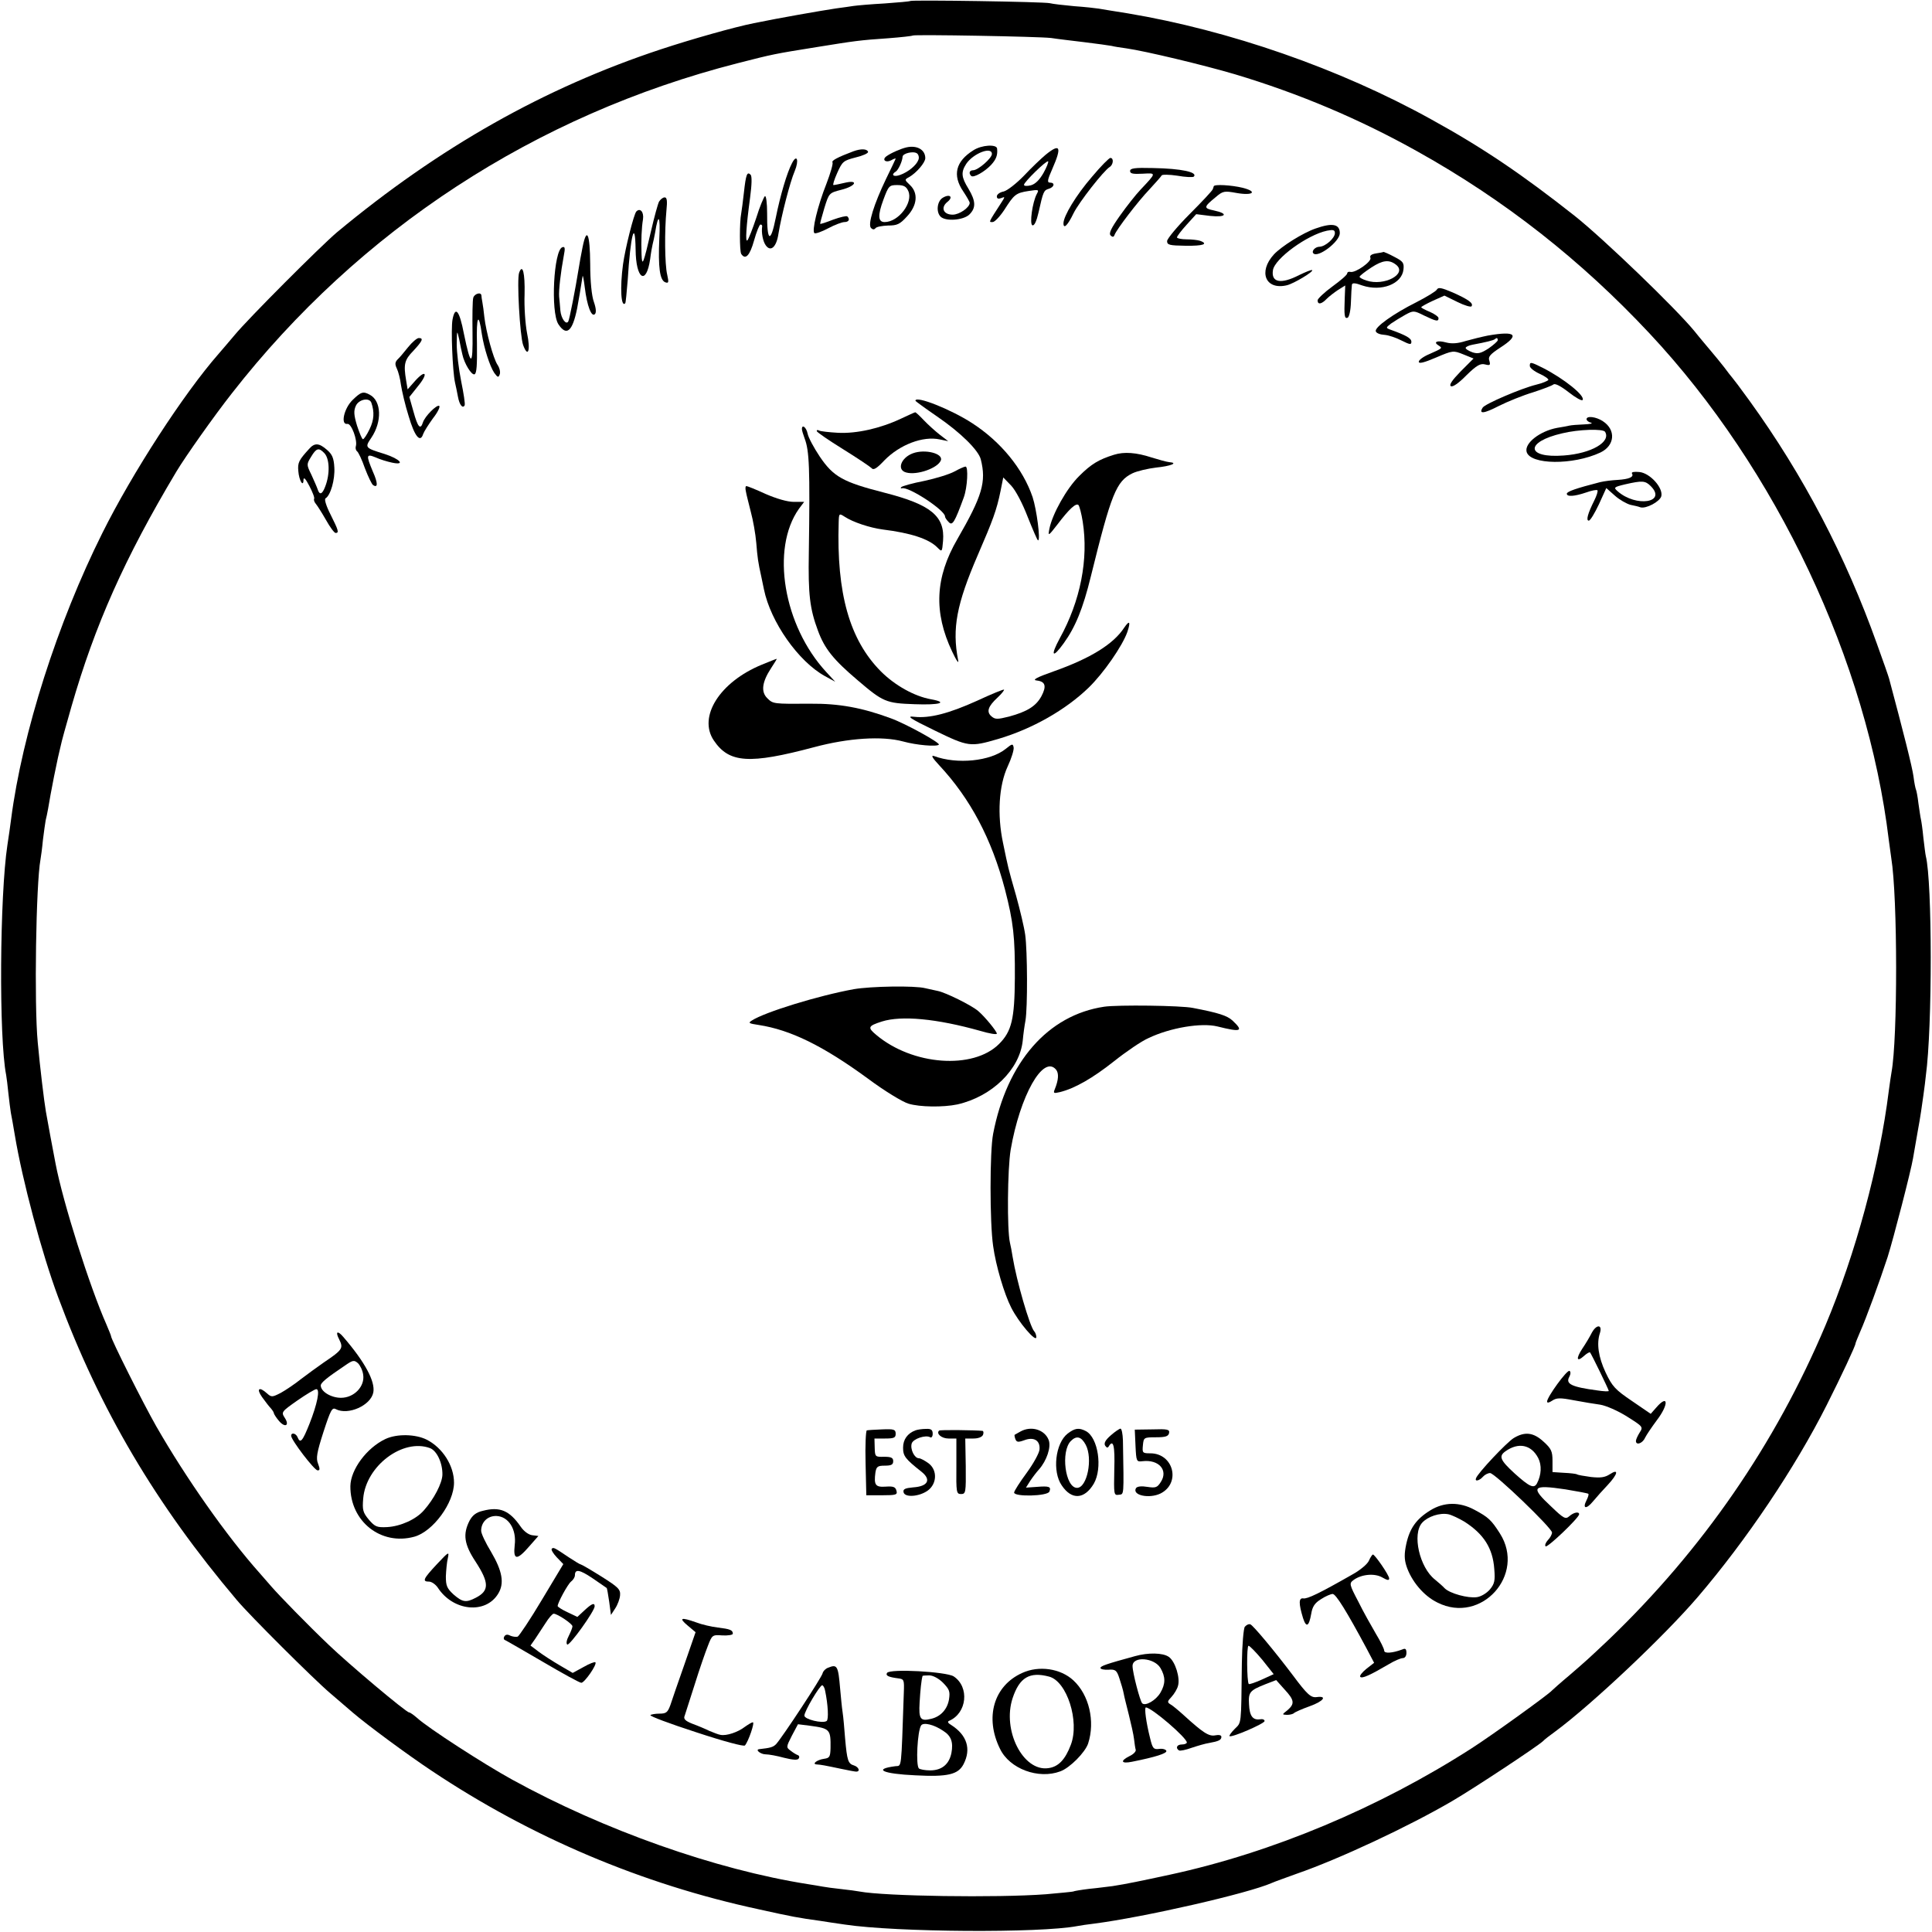 <?xml version="1.0" standalone="no"?>
<!DOCTYPE svg PUBLIC "-//W3C//DTD SVG 20010904//EN"
 "http://www.w3.org/TR/2001/REC-SVG-20010904/DTD/svg10.dtd">
<svg version="1.0" xmlns="http://www.w3.org/2000/svg"
 width="783pt" height="783pt" viewBox="0 0 783 783"
 preserveAspectRatio="xMidYMid meet">
<g transform="translate(0,783) scale(0.1,-0.1)"
fill="#000000" stroke="none">
<path d="M3689 7826 c-2 -2 -49 -6 -104 -10 -55 -3 -111 -8 -125 -10 -14 -2
-46 -7 -71 -10 -66 -10 -232 -39 -334 -60 -80 -16 -253 -65 -377 -106 -472
-156 -898 -397 -1313 -742 -66 -56 -359 -349 -415 -417 -25 -29 -53 -63 -64
-75 -142 -162 -350 -483 -471 -726 -182 -364 -325 -812 -370 -1160 -3 -25 -10
-72 -15 -105 -31 -204 -35 -781 -5 -932 2 -11 6 -44 9 -74 3 -30 8 -65 10 -79
3 -14 10 -54 16 -90 31 -186 109 -478 176 -658 169 -455 395 -838 724 -1227
51 -61 313 -322 378 -377 37 -32 78 -67 92 -79 57 -49 222 -171 320 -236 403
-269 851 -459 1325 -561 135 -30 162 -35 250 -47 22 -4 67 -10 100 -15 207
-31 789 -35 941 -6 10 2 42 7 69 10 201 26 623 122 720 165 11 5 56 21 100 37
171 59 455 192 631 295 89 52 343 220 367 242 6 7 30 25 52 41 147 109 439
384 576 544 196 229 394 523 522 777 61 121 117 241 117 250 0 3 9 24 19 48
23 51 80 207 111 302 24 76 95 351 103 400 3 17 12 68 20 115 9 47 18 110 22
140 4 30 9 66 10 80 27 198 26 787 0 890 -2 8 -6 42 -10 75 -3 33 -8 67 -10
75 -2 8 -6 37 -10 64 -3 27 -8 52 -10 56 -2 4 -7 28 -10 53 -5 38 -41 180 -99
397 -2 8 -24 71 -49 140 -127 356 -298 683 -516 985 -36 50 -68 92 -71 95 -3
3 -17 21 -31 40 -15 19 -39 49 -53 65 -14 17 -45 53 -68 82 -76 93 -370 376
-486 468 -213 168 -372 276 -583 392 -370 205 -817 360 -1229 429 -52 8 -105
17 -117 19 -12 2 -57 7 -100 10 -43 4 -87 9 -98 12 -23 6 -560 14 -566 9z
m571 -150 c25 -4 86 -11 135 -17 50 -6 99 -13 110 -15 11 -3 38 -7 60 -10 77
-11 311 -67 440 -105 260 -78 504 -181 740 -313 353 -197 662 -440 940 -737
515 -550 883 -1330 970 -2054 4 -27 8 -60 10 -73 26 -159 26 -732 1 -867 -2
-11 -7 -45 -11 -75 -38 -306 -135 -662 -257 -952 -203 -481 -498 -908 -877
-1272 -87 -82 -88 -83 -161 -146 -36 -30 -67 -58 -70 -61 -12 -15 -244 -182
-325 -234 -375 -241 -808 -423 -1225 -513 -116 -25 -173 -37 -231 -46 -19 -2
-61 -8 -94 -11 -33 -4 -63 -9 -66 -11 -3 -1 -52 -6 -110 -11 -198 -15 -655 -8
-755 11 -11 2 -45 7 -75 10 -30 3 -64 8 -75 10 -12 2 -39 7 -60 10 -374 59
-827 219 -1199 424 -113 62 -342 210 -385 250 -14 12 -28 22 -32 22 -12 0
-246 197 -326 274 -84 80 -200 199 -232 236 -12 14 -34 39 -48 55 -132 148
-298 384 -419 595 -53 93 -183 352 -183 365 0 3 -9 24 -19 48 -67 151 -176
494 -206 652 -9 45 -33 176 -39 210 -7 40 -24 181 -33 280 -15 155 -7 644 11
741 2 11 7 47 10 80 4 32 9 68 11 79 6 23 14 69 20 105 5 29 22 114 30 150 3
14 8 35 11 47 2 12 22 85 44 161 95 329 214 598 425 951 36 60 151 223 224
316 518 664 1230 1129 2051 1339 145 37 144 37 325 66 149 24 168 27 285 35
52 4 97 9 99 11 6 5 513 -4 561 -10z"/>
<path d="M3675 7233 c-23 -5 -64 -23 -82 -36 -20 -14 -4 -28 18 -17 10 6 19 9
19 7 0 -1 -18 -39 -39 -82 -49 -102 -75 -185 -61 -199 7 -7 13 -7 18 -1 4 6
27 10 51 11 37 0 48 5 77 37 42 45 46 95 12 127 -22 21 -23 22 -4 32 30 17 66
59 66 77 0 34 -33 53 -75 44z m47 -51 c-8 -22 -41 -49 -74 -61 -27 -10 -39 1
-17 14 10 7 26 41 27 60 1 14 45 24 59 13 6 -5 9 -17 5 -26z m-41 -126 c21
-46 -39 -126 -96 -126 -27 0 -28 28 -5 90 21 57 24 60 56 60 27 0 37 -6 45
-24z"/>
<path d="M3945 7221 c-72 -45 -86 -101 -41 -167 14 -21 26 -42 26 -46 0 -19
-42 -48 -69 -48 -38 0 -50 29 -21 52 25 20 9 34 -20 16 -22 -14 -27 -57 -8
-76 20 -20 91 -15 116 8 28 27 27 55 -3 105 -29 47 -31 67 -9 101 28 42 104
72 104 40 0 -17 -56 -66 -76 -66 -15 0 -19 -12 -8 -23 9 -9 55 17 81 45 20 22
27 39 24 66 -2 18 -62 15 -96 -7z"/>
<path d="M3459 7217 c-64 -24 -90 -38 -85 -45 3 -5 -8 -43 -24 -85 -37 -93
-61 -195 -49 -202 4 -3 30 6 56 20 26 14 56 25 65 25 18 0 24 11 12 23 -4 3
-29 -3 -57 -13 -28 -11 -52 -19 -53 -17 -1 1 7 30 17 64 19 61 19 61 69 74 60
15 71 42 13 28 -21 -5 -41 -9 -45 -9 -4 0 3 22 15 49 21 47 25 50 75 63 29 7
52 17 50 23 -4 12 -29 13 -59 2z"/>
<path d="M4238 7203 c-18 -15 -58 -53 -88 -85 -30 -31 -67 -60 -82 -64 -16 -3
-28 -12 -28 -20 0 -9 6 -11 17 -7 17 7 17 6 0 -20 -53 -82 -50 -77 -34 -77 8
0 29 22 47 49 40 63 47 69 99 77 40 6 43 6 33 -12 -18 -34 -30 -122 -18 -127
8 -3 17 17 25 52 19 85 21 90 42 96 22 7 26 25 4 25 -12 0 -10 11 10 56 39 89
32 105 -27 57z m-9 -74 c-16 -28 -33 -45 -51 -50 -16 -4 -28 -3 -28 2 0 11 92
101 98 95 2 -3 -6 -24 -19 -47z"/>
<path d="M3210 7169 c-20 -37 -48 -132 -66 -222 -21 -105 -36 -97 -35 19 0 41
-4 72 -9 69 -4 -3 -21 -42 -35 -88 -15 -45 -31 -86 -36 -91 -9 -10 -5 55 11
173 7 53 8 87 2 93 -14 14 -19 1 -27 -72 -4 -36 -9 -74 -11 -85 -7 -34 -7
-152 0 -164 17 -26 35 -7 52 54 10 36 22 65 26 65 5 0 7 -3 7 -7 -4 -26 3 -62
15 -78 20 -27 43 -6 51 48 12 74 47 210 66 254 18 43 9 71 -11 32z"/>
<path d="M4426 7114 c-65 -75 -116 -160 -116 -189 0 -25 17 -9 41 41 23 46
122 172 146 187 15 9 18 37 3 37 -5 0 -39 -34 -74 -76z"/>
<path d="M4580 7137 c0 -11 12 -13 51 -11 56 3 57 5 -9 -65 -19 -20 -56 -67
-83 -105 -36 -51 -46 -72 -38 -80 8 -8 13 -7 16 2 8 22 95 136 142 185 25 27
47 52 49 56 1 4 30 4 63 -1 33 -6 63 -7 67 -4 18 18 -49 33 -166 35 -74 2 -92
-1 -92 -12z"/>
<path d="M4919 7075 c-1 -3 -2 -8 -4 -12 -1 -5 -43 -50 -93 -100 -51 -51 -92
-101 -92 -110 0 -16 10 -18 75 -19 71 -1 94 7 59 20 -9 3 -33 6 -55 6 -21 0
-39 4 -39 8 0 4 17 27 39 51 l39 43 56 -7 c65 -7 77 9 16 22 -43 9 -42 14 7
54 29 25 35 26 84 17 67 -12 88 5 25 21 -46 11 -115 15 -117 6z"/>
<path d="M2671 7013 c-5 -10 -19 -61 -31 -113 -33 -143 -38 -154 -40 -100 -2
54 0 106 6 142 4 28 -11 47 -27 31 -10 -10 -45 -149 -54 -214 -13 -96 -8 -177
9 -158 2 2 6 45 10 94 11 180 30 254 32 124 1 -121 43 -148 59 -39 3 25 8 52
10 60 2 8 7 29 10 47 13 82 22 70 17 -24 -5 -117 2 -168 24 -177 14 -5 15 -1
8 31 -10 42 -11 178 -3 261 4 38 2 52 -7 52 -8 0 -17 -8 -23 -17z"/>
<path d="M5332 6904 c-52 -18 -138 -72 -169 -105 -65 -71 -34 -146 53 -125 28
7 108 55 102 61 -2 3 -26 -7 -53 -20 -74 -38 -114 -30 -106 20 7 47 139 143
219 160 26 5 32 3 32 -10 0 -20 -38 -54 -62 -55 -18 0 -34 -18 -25 -27 19 -19
107 48 107 82 0 37 -30 43 -98 19z"/>
<path d="M2361 6828 c-6 -29 -13 -69 -16 -88 -13 -81 -37 -205 -42 -213 -9
-15 -29 12 -32 45 -1 18 -4 44 -5 56 -2 24 6 96 19 166 6 30 5 38 -6 34 -35
-12 -48 -262 -16 -312 33 -50 57 -30 76 64 9 49 12 67 22 130 1 8 5 -12 9 -45
9 -74 27 -122 41 -108 6 6 5 23 -4 49 -9 24 -15 84 -15 154 -1 124 -14 153
-31 68z"/>
<path d="M5577 6803 c-19 -3 -27 -9 -23 -18 6 -15 -61 -62 -81 -57 -7 2 -13
-1 -13 -6 0 -6 -27 -29 -60 -53 -33 -24 -60 -50 -60 -56 0 -19 16 -16 37 6 10
10 31 26 46 36 l29 18 -2 -49 c-3 -74 -1 -86 11 -82 7 2 13 30 14 63 1 33 3
65 4 71 1 8 13 8 42 -3 78 -26 161 6 167 65 3 27 -2 33 -37 51 -22 12 -42 20
-43 20 -2 -1 -16 -4 -31 -6z m81 -46 c47 -37 -48 -88 -120 -64 -16 5 -28 12
-28 15 0 4 22 21 48 38 46 30 72 33 100 11z"/>
<path d="M2104 6725 c-10 -26 3 -256 16 -293 20 -55 31 -22 16 48 -7 36 -12
107 -10 157 2 87 -8 126 -22 88z"/>
<path d="M5823 6656 c-4 -7 -42 -30 -83 -51 -92 -46 -171 -102 -164 -118 2 -7
17 -13 34 -14 16 -1 47 -11 70 -23 34 -17 40 -18 40 -5 0 14 -21 26 -85 49
-19 7 -19 8 3 25 13 9 39 25 57 35 33 18 35 18 77 -3 50 -24 58 -25 58 -10 0
5 -16 17 -35 25 -19 8 -35 16 -35 19 0 2 21 14 47 26 l47 21 53 -26 c28 -14
55 -22 57 -17 8 12 -12 27 -77 56 -45 19 -58 22 -64 11z"/>
<path d="M1918 6623 c-3 -10 -4 -73 -3 -141 2 -139 -7 -140 -35 -4 -18 94 -35
114 -46 57 -7 -37 0 -208 10 -255 3 -14 9 -40 12 -58 6 -33 19 -49 27 -35 3 5
-4 49 -14 98 -10 50 -18 117 -18 150 1 58 1 59 10 20 4 -22 10 -50 13 -62 8
-37 37 -84 49 -80 9 3 11 38 10 123 -3 114 7 132 20 39 9 -57 32 -129 50 -156
14 -19 17 -20 22 -7 4 9 0 27 -9 40 -17 26 -46 133 -53 193 -2 22 -6 49 -8 60
-2 11 -4 23 -4 28 -2 15 -29 6 -33 -10z"/>
<path d="M6030 6470 c-25 -5 -65 -15 -90 -22 -31 -10 -56 -12 -79 -6 -36 10
-54 2 -31 -12 17 -11 17 -11 -37 -35 -24 -10 -43 -24 -43 -31 0 -9 21 -4 70
17 68 29 70 29 110 13 l42 -17 -52 -52 c-35 -36 -48 -55 -40 -60 7 -5 32 12
63 44 42 41 57 49 76 44 20 -5 22 -3 17 15 -6 16 3 26 44 53 81 52 64 69 -50
49z m40 -19 c0 -4 -17 -19 -37 -33 -31 -20 -43 -23 -65 -16 -16 6 -28 13 -28
18 0 4 12 10 28 13 54 10 87 18 91 23 7 6 11 5 11 -5z"/>
<path d="M1654 6423 c-16 -20 -35 -43 -43 -50 -10 -11 -11 -19 -3 -36 6 -12
14 -42 17 -67 4 -25 17 -82 31 -126 24 -82 47 -111 59 -73 4 11 22 39 40 64
19 24 30 47 25 50 -10 6 -58 -42 -66 -67 -10 -32 -21 -19 -38 43 l-17 60 35
44 c43 52 32 70 -12 21 l-30 -34 -6 36 c-11 66 -7 83 29 120 37 40 43 52 22
52 -7 0 -27 -17 -43 -37z"/>
<path d="M6200 6347 c0 -8 18 -22 40 -32 22 -10 37 -21 35 -25 -3 -4 -24 -13
-49 -19 -61 -15 -208 -78 -217 -93 -17 -27 4 -25 66 7 36 18 98 43 138 55 40
13 77 27 83 32 7 5 30 -7 62 -32 28 -22 53 -36 56 -31 11 17 -75 86 -161 130
-50 25 -53 25 -53 8z"/>
<path d="M1429 6209 c-35 -34 -50 -102 -21 -97 16 3 42 -67 34 -91 -2 -7 0
-16 5 -20 5 -3 20 -34 32 -69 13 -34 28 -65 33 -68 20 -13 20 8 -1 55 -28 67
-27 73 12 57 17 -8 47 -17 66 -21 56 -12 32 15 -30 35 -81 25 -81 26 -54 66
44 65 41 149 -6 174 -27 15 -36 12 -70 -21z m76 -11 c13 -38 11 -70 -7 -107
-11 -23 -23 -41 -27 -41 -4 0 -14 25 -24 55 -13 43 -14 60 -5 80 12 27 55 35
63 13z"/>
<path d="M3710 6206 c0 -2 40 -31 88 -64 95 -65 168 -137 177 -174 23 -91 6
-148 -95 -323 -90 -155 -97 -296 -21 -456 18 -38 28 -52 24 -34 -25 128 -6
227 80 426 61 141 76 181 92 259 l11 55 32 -33 c18 -19 46 -72 67 -127 21 -52
39 -95 42 -95 11 0 -6 126 -22 175 -39 115 -129 225 -245 300 -86 56 -230 113
-230 91z"/>
<path d="M3651 6133 c-83 -39 -179 -61 -255 -57 -36 2 -71 6 -76 9 -6 3 -10 3
-10 -2 0 -4 48 -37 106 -73 58 -36 110 -71 116 -77 8 -10 21 -2 53 32 62 63
156 99 224 84 l34 -7 -34 26 c-19 15 -48 41 -65 59 -17 18 -33 33 -35 32 -2 0
-28 -12 -58 -26z"/>
<path d="M6430 6131 c0 -5 8 -12 18 -14 9 -3 -3 -6 -28 -7 -25 -1 -52 -3 -60
-5 -8 -2 -30 -6 -49 -9 -70 -13 -133 -62 -124 -97 14 -53 188 -55 299 -3 59
28 64 92 10 127 -27 18 -66 23 -66 8z m75 -51 c25 -41 -56 -88 -167 -96 -154
-12 -159 55 -6 90 66 16 165 19 173 6z"/>
<path d="M3250 6091 c0 -5 5 -22 11 -38 19 -50 22 -118 17 -463 -3 -170 4
-227 37 -316 27 -73 62 -117 161 -201 103 -88 115 -93 230 -97 103 -4 139 7
67 20 -67 12 -146 56 -203 113 -127 128 -180 316 -171 604 1 37 2 37 24 23 33
-22 102 -45 155 -52 113 -14 186 -38 220 -72 20 -20 20 -20 24 26 8 100 -49
147 -237 195 -168 43 -207 64 -263 147 -24 36 -46 77 -49 93 -5 25 -23 39 -23
18z"/>
<path d="M1253 6011 c-42 -46 -47 -56 -44 -90 3 -39 21 -68 21 -35 1 12 9 3
24 -26 13 -25 22 -48 19 -52 -2 -4 1 -13 7 -20 6 -7 25 -37 41 -65 16 -29 34
-53 39 -53 15 0 12 10 -20 74 -18 35 -26 62 -21 66 21 12 39 77 36 125 -2 39
-9 54 -30 72 -32 28 -50 29 -72 4z m61 -17 c22 -22 24 -85 4 -136 -12 -32 -23
-36 -31 -10 -3 9 -15 36 -25 58 -20 41 -20 42 -1 73 21 35 31 38 53 15z"/>
<path d="M3700 5993 c-49 -18 -67 -68 -27 -78 44 -12 128 18 140 49 11 28 -64
47 -113 29z"/>
<path d="M4515 5987 c-61 -19 -92 -37 -141 -86 -51 -50 -109 -154 -121 -214
-6 -31 -5 -31 33 18 47 62 75 88 85 78 4 -5 12 -35 17 -67 24 -152 -9 -321
-93 -473 -39 -72 -30 -84 16 -20 47 65 78 140 110 271 83 336 103 386 169 418
19 9 62 19 95 23 60 6 92 19 54 22 -11 1 -43 10 -72 19 -61 20 -111 24 -152
11z"/>
<path d="M3868 5919 c-20 -11 -75 -28 -122 -38 -47 -9 -89 -21 -93 -25 -4 -4
-3 -6 2 -5 26 9 175 -89 175 -114 0 -5 7 -15 15 -23 15 -16 24 -1 61 100 15
41 19 126 7 125 -5 0 -25 -9 -45 -20z"/>
<path d="M6614 5911 c9 -14 -11 -23 -58 -26 -22 -1 -54 -5 -71 -9 -97 -25
-135 -38 -135 -47 0 -13 31 -11 78 5 22 8 43 12 46 9 3 -3 -3 -22 -13 -42 -26
-52 -34 -81 -22 -81 6 0 24 30 41 66 l30 66 35 -31 c19 -17 48 -33 63 -37 15
-3 33 -7 40 -10 23 -7 79 23 85 45 8 34 -46 94 -89 98 -21 2 -33 0 -30 -6z
m76 -51 c67 -67 -59 -87 -134 -21 -17 15 -16 17 30 28 70 16 82 15 104 -7z"/>
<path d="M3023 5838 c2 -13 12 -50 20 -83 9 -33 19 -89 22 -125 5 -61 7 -77
21 -140 3 -14 7 -35 10 -48 27 -133 140 -293 247 -352 l42 -23 -36 39 c-174
188 -226 500 -111 662 l21 28 -42 0 c-26 0 -70 13 -114 32 -39 18 -74 32 -78
32 -4 0 -5 -10 -2 -22z"/>
<path d="M4556 5286 c-43 -66 -136 -124 -286 -177 -71 -25 -88 -35 -68 -37 35
-4 40 -23 19 -63 -22 -41 -58 -63 -131 -83 -48 -12 -57 -12 -72 1 -21 18 -14
40 25 76 16 15 28 30 26 32 -2 2 -51 -18 -109 -45 -115 -52 -193 -72 -255 -65
-33 4 -19 -6 84 -56 136 -66 143 -67 256 -34 139 41 274 118 367 208 60 58
137 169 157 226 14 42 9 49 -13 17z"/>
<path d="M3087 5136 c-170 -70 -259 -211 -194 -307 62 -92 144 -97 407 -27
138 37 275 46 360 23 54 -15 136 -22 145 -13 7 7 -134 85 -195 107 -116 43
-210 60 -325 59 -152 -1 -152 -1 -176 23 -26 26 -20 66 16 121 14 21 24 38 23
38 -2 0 -29 -11 -61 -24z"/>
<path d="M4076 4795 c-62 -50 -197 -64 -291 -29 -13 4 -6 -8 21 -37 127 -136
213 -299 267 -504 34 -132 41 -193 40 -359 -1 -166 -13 -216 -64 -267 -105
-105 -351 -87 -498 37 -36 30 -33 36 23 54 79 25 221 12 399 -38 37 -11 67
-16 67 -11 0 9 -48 68 -75 91 -26 23 -133 76 -165 82 -14 3 -36 8 -50 11 -42
11 -221 8 -290 -4 -143 -26 -361 -93 -413 -127 -16 -10 -12 -12 28 -18 129
-20 260 -84 442 -217 67 -50 141 -95 165 -102 46 -14 141 -15 198 -3 141 32
253 142 265 259 2 23 7 60 11 81 9 53 8 281 -1 347 -4 30 -21 101 -37 159 -34
119 -31 108 -53 214 -24 114 -17 232 19 310 15 32 26 67 24 77 -3 16 -6 15
-32 -6z"/>
<path d="M4475 3750 c-228 -34 -394 -224 -450 -515 -14 -71 -14 -360 0 -455
11 -80 45 -194 73 -249 30 -60 102 -144 102 -120 0 8 -4 19 -9 24 -18 21 -71
203 -87 301 -3 20 -8 46 -11 58 -12 53 -10 297 3 376 38 220 132 387 184 325
12 -15 10 -42 -5 -79 -7 -17 -5 -18 21 -12 60 15 132 56 219 125 49 39 112 82
140 94 88 42 214 63 279 47 96 -24 108 -20 61 24 -22 20 -56 31 -160 51 -48
10 -305 13 -360 5z"/>
<path d="M6452 2430 c-9 -18 -27 -48 -40 -67 -26 -40 -22 -55 8 -28 11 10 22
16 24 14 5 -5 76 -151 76 -156 0 -3 -21 -2 -47 2 -104 14 -129 26 -113 55 6
11 6 21 1 24 -10 6 -91 -106 -91 -124 0 -7 8 -5 20 3 18 12 31 13 88 2 37 -7
86 -15 108 -18 23 -4 70 -24 108 -48 65 -41 66 -42 51 -65 -8 -13 -15 -28 -15
-34 0 -19 27 -10 37 13 6 12 27 43 47 70 50 65 48 110 -2 52 l-22 -25 -76 52
c-68 46 -80 59 -107 116 -29 62 -37 117 -23 159 11 35 -13 37 -32 3z"/>
<path d="M1375 2401 c17 -35 14 -41 -63 -93 -26 -18 -67 -48 -92 -67 -25 -20
-62 -45 -82 -56 -35 -18 -38 -18 -56 -2 -32 29 -44 19 -20 -15 13 -18 29 -39
36 -46 6 -7 12 -16 12 -20 1 -4 9 -17 20 -30 25 -30 45 -20 24 12 -15 23 -13
25 51 70 36 25 71 46 77 46 16 0 4 -60 -28 -141 -28 -70 -37 -81 -48 -54 -6
16 -26 21 -26 6 0 -17 94 -140 107 -140 10 -1 10 6 2 27 -9 22 -5 45 22 129
29 89 35 100 50 92 50 -26 142 15 152 68 8 44 -33 122 -122 225 -24 28 -33 21
-16 -11z m97 -143 c7 -47 -37 -93 -90 -93 -40 0 -82 25 -82 50 0 11 24 31 97
80 33 23 38 24 54 10 9 -9 19 -30 21 -47z"/>
<path d="M3513 2033 c-4 -2 -7 -61 -5 -133 l3 -130 64 0 c57 0 63 2 58 19 -4
15 -13 18 -43 16 -42 -3 -49 6 -42 58 4 23 9 27 38 27 26 0 34 4 34 18 0 14
-8 18 -37 18 -36 -1 -37 0 -38 37 l-1 37 43 0 c36 0 43 3 43 19 0 18 -7 20
-55 18 -30 -1 -58 -3 -62 -4z"/>
<path d="M3710 2033 c-32 -12 -50 -37 -50 -70 0 -34 8 -45 75 -98 40 -32 26
-59 -34 -63 -33 -3 -42 -7 -39 -20 5 -22 63 -18 98 7 37 27 40 82 4 110 -15
11 -33 21 -40 21 -18 0 -36 37 -29 60 6 19 57 36 75 25 5 -3 10 3 10 14 0 16
-6 21 -27 20 -16 0 -35 -3 -43 -6z"/>
<path d="M3806 2032 c-13 -12 10 -32 38 -32 l32 0 0 -112 c-1 -107 0 -113 19
-113 19 0 20 6 19 113 l-2 112 33 0 c20 0 35 6 39 15 3 8 2 15 -2 16 -30 3
-173 5 -176 1z"/>
<path d="M4135 2028 c-11 -6 -21 -12 -23 -13 -1 -1 0 -9 3 -17 5 -13 11 -14
36 -5 39 15 65 -1 62 -37 -1 -15 -25 -58 -52 -95 -28 -38 -51 -74 -51 -80 0
-18 136 -15 143 4 8 20 -1 23 -51 19 l-44 -3 17 27 c10 15 26 36 36 47 31 35
50 91 39 119 -16 42 -71 59 -115 34z"/>
<path d="M4327 2020 c-50 -39 -63 -154 -24 -210 40 -60 92 -57 130 7 36 63 18
186 -32 213 -29 15 -45 12 -74 -10z m73 -45 c30 -56 6 -175 -35 -175 -48 0
-67 148 -25 190 23 23 42 18 60 -15z"/>
<path d="M4502 2013 c-22 -19 -29 -32 -23 -42 6 -9 11 -10 15 -2 18 29 25 2
22 -94 -2 -102 -2 -106 18 -103 22 3 21 -11 17 221 -1 26 -5 47 -10 47 -4 0
-22 -12 -39 -27z"/>
<path d="M4602 1970 c3 -63 4 -65 28 -62 67 8 106 -37 74 -85 -14 -22 -21 -24
-54 -19 -24 4 -41 2 -46 -5 -17 -29 53 -44 99 -22 84 42 53 163 -41 163 -32 0
-33 2 -30 33 3 31 4 32 53 32 39 0 50 4 53 17 3 15 -6 17 -68 15 l-71 -1 3
-66z"/>
<path d="M1562 1998 c-76 -36 -141 -124 -142 -191 -1 -143 124 -242 259 -205
76 21 161 137 161 219 0 69 -46 141 -110 174 -45 23 -121 25 -168 3z m181 -37
c28 -11 51 -61 50 -108 -1 -34 -34 -98 -75 -144 -32 -37 -95 -65 -149 -68 -41
-2 -49 1 -74 30 -24 29 -27 39 -23 86 11 132 161 245 271 204z"/>
<path d="M6135 2002 c-28 -17 -146 -142 -153 -163 -6 -15 14 -10 28 6 7 8 20
15 29 15 19 0 251 -223 251 -241 0 -7 -7 -21 -17 -31 -9 -10 -13 -21 -9 -25 7
-7 135 115 136 130 0 12 -22 8 -40 -8 -15 -13 -22 -10 -73 39 -86 80 -78 90
57 70 49 -8 91 -16 93 -18 3 -2 -1 -14 -7 -26 -18 -35 -1 -38 26 -5 14 17 41
47 60 67 41 44 46 68 8 43 -20 -13 -38 -15 -76 -11 -28 4 -54 8 -57 11 -4 2
-28 5 -53 6 l-46 3 0 45 c0 39 -5 50 -36 78 -41 38 -76 42 -121 15z m99 -81
c15 -29 13 -69 -5 -103 -12 -22 -30 -14 -90 40 -59 54 -66 70 -38 90 53 38
105 27 133 -27z"/>
<path d="M5797 1709 c-57 -35 -84 -73 -98 -138 -8 -38 -8 -60 1 -88 20 -61 70
-121 126 -148 177 -89 359 113 253 280 -35 55 -47 66 -103 96 -61 33 -124 32
-179 -2z m138 -46 c78 -50 115 -107 121 -192 4 -47 1 -60 -18 -83 -13 -15 -36
-29 -53 -31 -36 -5 -109 15 -130 36 -8 9 -26 24 -39 35 -63 49 -94 185 -52
231 23 25 71 41 106 34 14 -3 43 -17 65 -30z"/>
<path d="M1957 1707 c-27 -6 -42 -18 -54 -40 -28 -55 -22 -96 25 -167 55 -85
55 -117 1 -145 -40 -21 -54 -19 -91 13 -27 25 -31 36 -31 73 1 24 4 58 8 74 6
28 4 27 -44 -24 -56 -60 -61 -71 -32 -71 10 0 26 -11 35 -24 62 -96 194 -109
245 -25 26 42 17 92 -29 170 -22 36 -40 74 -40 85 0 35 26 61 62 60 49 -2 82
-54 74 -118 -7 -62 9 -63 59 -5 l37 42 -25 3 c-15 2 -34 16 -47 35 -45 65 -84
82 -153 64z"/>
<path d="M2236 1553 c-3 -4 6 -19 20 -34 l27 -28 -87 -145 c-47 -79 -92 -146
-98 -149 -7 -2 -21 0 -30 4 -11 6 -19 5 -24 -3 -4 -6 -3 -13 3 -15 5 -2 74
-42 153 -88 80 -47 149 -85 156 -85 13 0 65 75 57 83 -2 3 -24 -5 -48 -19
l-44 -24 -53 31 c-29 17 -68 42 -85 55 l-33 25 19 27 c10 15 29 44 42 64 13
21 28 38 33 38 15 0 76 -41 76 -51 0 -6 -7 -23 -15 -39 -9 -17 -11 -31 -6 -35
10 -5 111 136 111 155 0 16 -12 11 -42 -17 l-28 -26 -40 19 c-22 10 -40 22
-40 25 0 13 40 87 54 99 9 7 16 18 16 26 0 26 19 23 71 -12 30 -21 56 -38 58
-40 1 -1 6 -27 10 -56 l7 -53 17 26 c10 15 19 39 20 54 2 24 -8 33 -76 76 -43
27 -81 49 -84 49 -3 0 -24 13 -47 28 -61 41 -63 42 -70 35z"/>
<path d="M5548 1505 c-6 -14 -36 -39 -67 -56 -133 -76 -183 -100 -199 -97 -19
3 -19 -21 -1 -80 13 -40 24 -34 33 17 5 30 14 44 40 60 18 12 40 21 47 21 13
0 56 -69 138 -222 l30 -57 -32 -25 c-17 -14 -28 -28 -24 -32 7 -8 40 7 115 51
23 14 49 25 57 25 9 0 15 9 15 21 0 16 -4 20 -17 14 -40 -15 -73 -17 -73 -5 0
7 -15 38 -34 69 -18 31 -51 89 -71 130 -37 70 -37 74 -20 87 32 24 86 29 117
11 21 -12 28 -13 28 -4 0 13 -58 97 -66 97 -2 0 -10 -11 -16 -25z"/>
<path d="M2787 1242 l32 -27 -45 -130 c-25 -71 -51 -146 -57 -165 -11 -30 -17
-35 -44 -35 -17 0 -34 -3 -37 -6 -4 -4 79 -35 184 -69 112 -37 194 -59 199
-54 14 16 41 94 32 94 -4 0 -19 -9 -33 -19 -27 -21 -74 -37 -98 -32 -8 1 -28
9 -45 16 -16 8 -47 21 -69 29 -30 12 -37 20 -31 33 3 10 22 68 41 128 19 61
43 130 53 155 17 44 18 45 59 42 23 -1 42 2 42 7 0 15 -12 19 -61 25 -25 3
-65 12 -88 21 -62 22 -71 18 -34 -13z"/>
<path d="M5045 1237 c-5 -6 -11 -73 -12 -147 -3 -257 -1 -239 -29 -267 -14
-14 -23 -27 -21 -29 7 -8 143 51 142 61 0 6 -8 9 -19 7 -29 -4 -42 14 -44 61
-3 49 3 56 66 81 l44 17 34 -38 c40 -43 42 -58 12 -84 -23 -18 -23 -18 -2 -19
11 0 24 3 28 7 4 4 33 17 64 28 56 20 73 43 28 37 -23 -3 -38 10 -96 88 -74
98 -163 205 -173 207 -7 2 -16 -3 -22 -10z m71 -134 l46 -58 -48 -22 c-27 -12
-50 -20 -53 -18 -8 9 -9 155 -1 155 5 0 30 -26 56 -57z"/>
<path d="M4600 1118 c-117 -32 -140 -40 -140 -48 0 -5 15 -8 32 -7 29 2 34 -2
45 -36 7 -21 15 -48 17 -60 2 -12 12 -51 21 -87 9 -36 19 -80 21 -98 2 -18 5
-38 7 -44 1 -7 -10 -18 -25 -25 -40 -20 -34 -32 10 -23 95 19 142 34 139 44
-2 6 -15 10 -29 8 -23 -3 -27 2 -37 44 -16 63 -24 124 -17 124 23 0 166 -123
166 -142 0 -4 -9 -8 -20 -8 -20 0 -27 -14 -12 -24 5 -3 28 2 53 11 24 8 55 17
69 19 39 7 50 12 50 25 0 7 -10 9 -25 6 -26 -5 -50 11 -129 83 -21 19 -45 39
-53 43 -13 8 -12 12 5 30 11 12 23 32 26 44 10 32 -11 100 -37 118 -24 17 -84
18 -137 3z m103 -48 c21 -36 21 -64 0 -100 -18 -31 -61 -56 -74 -43 -9 10 -39
124 -39 151 0 41 88 34 113 -8z"/>
<path d="M3356 1071 c-11 -4 -20 -14 -22 -22 -2 -15 -166 -264 -189 -288 -12
-12 -23 -15 -68 -20 -18 -2 6 -21 26 -21 13 0 46 -6 75 -14 36 -9 55 -10 59
-3 4 6 2 12 -4 14 -6 2 -19 10 -29 18 -18 13 -18 15 5 60 l25 47 48 -6 c82
-11 85 -15 84 -91 -1 -35 -4 -40 -26 -43 -29 -4 -52 -22 -29 -23 16 -1 28 -3
99 -18 28 -6 55 -11 60 -11 18 0 10 19 -9 25 -24 7 -28 20 -36 110 -3 39 -7
86 -10 105 -3 19 -7 62 -10 95 -8 95 -12 101 -49 86z m-12 -93 c12 -57 15
-118 6 -123 -17 -11 -90 7 -90 22 0 18 62 122 72 123 4 0 10 -10 12 -22z"/>
<path d="M4143 1050 c-116 -52 -153 -181 -90 -308 39 -81 156 -124 244 -91 39
14 101 77 113 113 29 90 4 197 -60 256 -52 48 -139 61 -207 30z m109 -15 c72
-19 124 -181 88 -276 -23 -61 -51 -90 -92 -95 -102 -14 -187 154 -144 284 28
84 69 108 148 87z"/>
<path d="M3595 1050 c-7 -11 6 -17 45 -22 24 -3 25 -6 23 -58 -11 -320 -8
-295 -34 -298 -93 -12 -51 -31 80 -37 132 -7 174 3 196 45 32 62 14 118 -50
159 -14 8 -16 14 -8 17 72 31 83 137 18 180 -30 19 -259 32 -270 14z m227 -40
c26 -27 29 -35 24 -68 -7 -40 -34 -69 -72 -78 -44 -11 -51 -1 -47 66 3 51 7
91 12 108 1 1 13 2 27 2 15 0 38 -12 56 -30z m1 -195 c32 -20 41 -46 33 -89
-9 -46 -39 -71 -86 -71 -21 0 -42 4 -46 8 -13 13 -6 151 9 174 9 14 52 4 90
-22z"/>
</g>
</svg>
